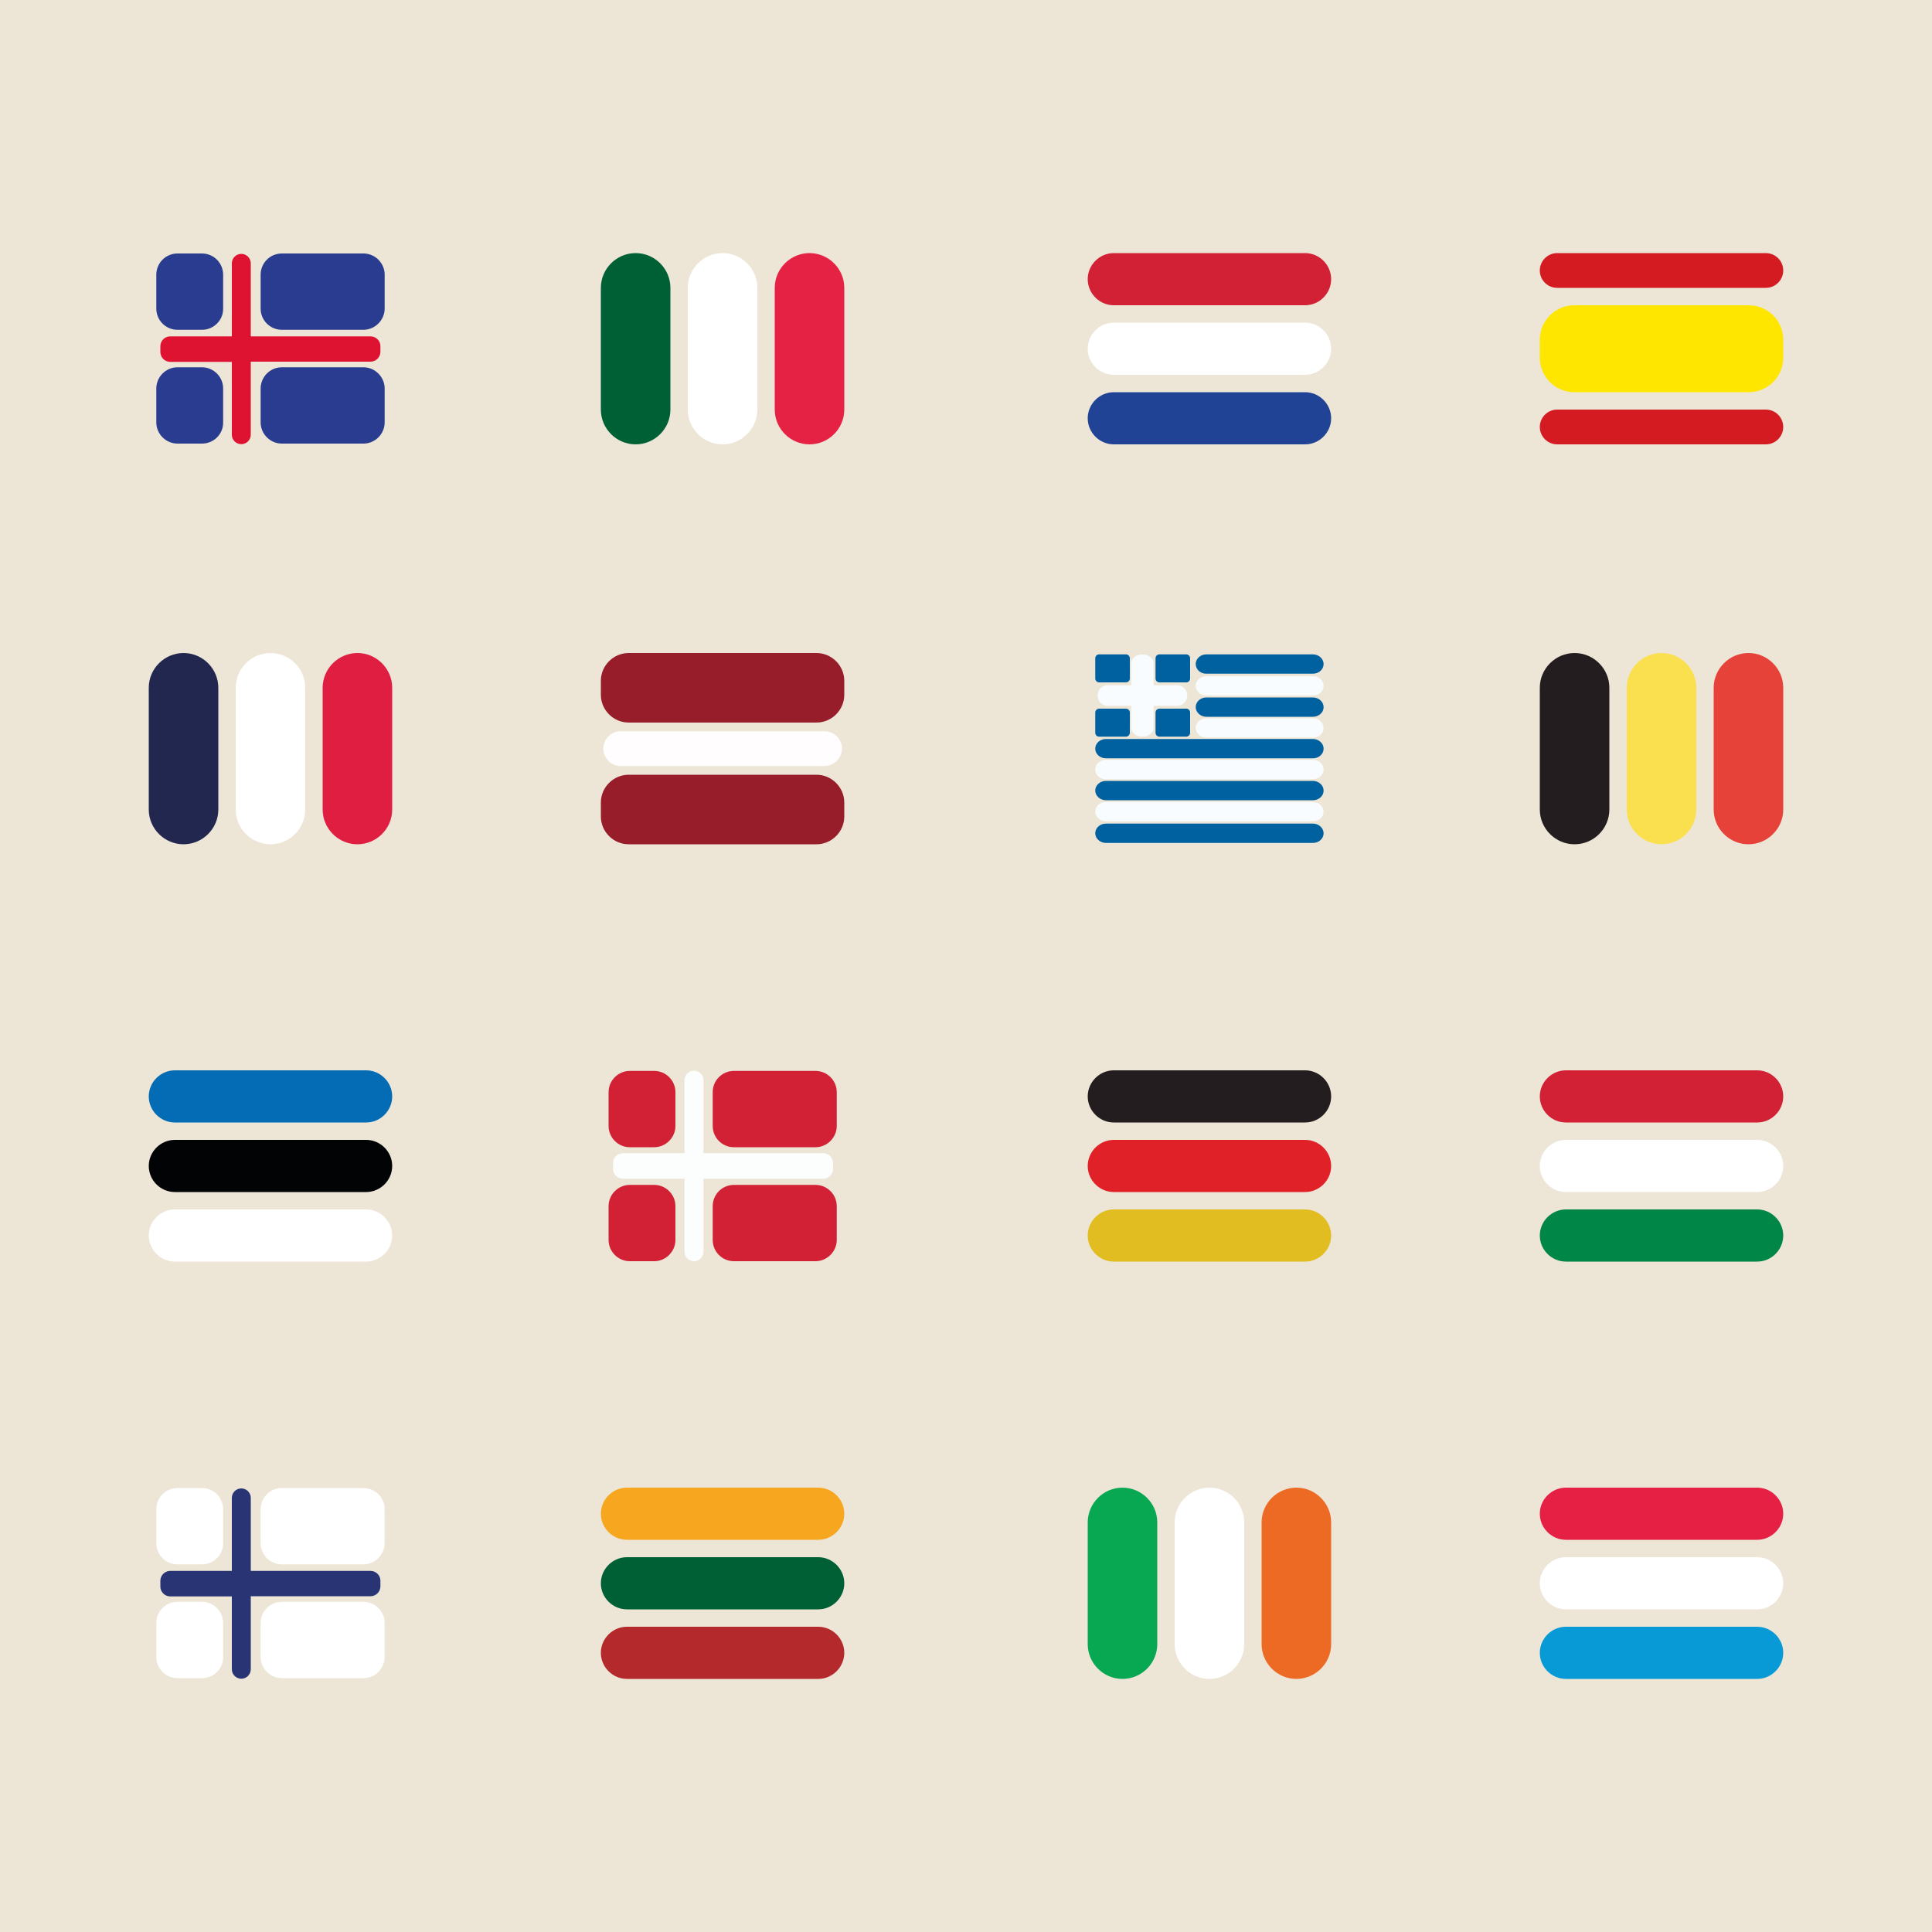 <?xml version="1.0" encoding="utf-8"?>
<!-- Generator: Adobe Illustrator 20.1.0, SVG Export Plug-In . SVG Version: 6.00 Build 0)  -->
<svg version="1.1" xmlns="http://www.w3.org/2000/svg" xmlns:xlink="http://www.w3.org/1999/xlink" x="0px" y="0px"
	 viewBox="0 0 1000 1000" style="enable-background:new 0 0 1000 1000;" xml:space="preserve">
<g id="Layer_5">
	<rect x="-53.5" y="-53.5" style="fill:#EDE6D7;" width="1107" height="1107"/>
</g>
<g id="Capa_3">
	<g>
		<g>
			<path style="fill:#231D1F;" d="M675.5,581h-99c-7.4,0-13.5-6.1-13.5-13.5l0,0c0-7.4,6.1-13.5,13.5-13.5h99
				c7.4,0,13.5,6.1,13.5,13.5l0,0C689,574.9,682.9,581,675.5,581z"/>
			<path style="fill:#E12128;" d="M675.5,617h-99c-7.4,0-13.5-6.1-13.5-13.5l0,0c0-7.4,6.1-13.5,13.5-13.5h99
				c7.4,0,13.5,6.1,13.5,13.5l0,0C689,610.9,682.9,617,675.5,617z"/>
			<path style="fill:#E1BD22;" d="M675.5,653h-99c-7.4,0-13.5-6.1-13.5-13.5l0,0c0-7.4,6.1-13.5,13.5-13.5h99
				c7.4,0,13.5,6.1,13.5,13.5l0,0C689,646.9,682.9,653,675.5,653z"/>
		</g>
		<g>
			<path style="fill:#036CB5;" d="M189.5,581h-99c-7.4,0-13.5-6.1-13.5-13.5l0,0c0-7.4,6.1-13.5,13.5-13.5h99
				c7.4,0,13.5,6.1,13.5,13.5l0,0C203,574.9,196.9,581,189.5,581z"/>
			<path style="fill:#020304;" d="M189.5,617h-99c-7.4,0-13.5-6.1-13.5-13.5l0,0c0-7.4,6.1-13.5,13.5-13.5h99
				c7.4,0,13.5,6.1,13.5,13.5l0,0C203,610.9,196.9,617,189.5,617z"/>
			<path style="fill:#FFFFFF;" d="M189.5,653h-99c-7.4,0-13.5-6.1-13.5-13.5l0,0c0-7.4,6.1-13.5,13.5-13.5h99
				c7.4,0,13.5,6.1,13.5,13.5l0,0C203,646.9,196.9,653,189.5,653z"/>
		</g>
		<g>
			<path style="fill:#E62044;" d="M909.5,797h-99c-7.4,0-13.5-6.1-13.5-13.5l0,0c0-7.4,6.1-13.5,13.5-13.5h99
				c7.4,0,13.5,6.1,13.5,13.5l0,0C923,790.9,916.9,797,909.5,797z"/>
			<path style="fill:#FFFFFF;" d="M909.5,833h-99c-7.4,0-13.5-6.1-13.5-13.5l0,0c0-7.4,6.1-13.5,13.5-13.5h99
				c7.4,0,13.5,6.1,13.5,13.5l0,0C923,826.9,916.9,833,909.5,833z"/>
			<path style="fill:#089AD7;" d="M909.5,869h-99c-7.4,0-13.5-6.1-13.5-13.5l0,0c0-7.4,6.1-13.5,13.5-13.5h99
				c7.4,0,13.5,6.1,13.5,13.5l0,0C923,862.9,916.9,869,909.5,869z"/>
		</g>
		<g>
			<path style="fill:#231D1F;" d="M815,437L815,437c-9.9,0-18-8.1-18-18v-63c0-9.9,8.1-18,18-18l0,0c9.9,0,18,8.1,18,18v63
				C833,428.9,824.9,437,815,437z"/>
			<path style="fill:#FAE04F;" d="M860,437L860,437c-9.9,0-18-8.1-18-18v-63c0-9.9,8.1-18,18-18l0,0c9.9,0,18,8.1,18,18v63
				C878,428.9,869.9,437,860,437z"/>
			<path style="fill:#E64239;" d="M905,437L905,437c-9.9,0-18-8.1-18-18v-63c0-9.9,8.1-18,18-18l0,0c9.9,0,18,8.1,18,18v63
				C923,428.9,914.9,437,905,437z"/>
		</g>
		<g>
			<path style="fill:#222750;" d="M95,437L95,437c-9.9,0-18-8.1-18-18v-63c0-9.9,8.1-18,18-18h0c9.9,0,18,8.1,18,18v63
				C113,428.9,104.9,437,95,437z"/>
			<path style="fill:#FFFFFF;" d="M140,437L140,437c-9.9,0-18-8.1-18-18v-63c0-9.9,8.1-18,18-18h0c9.9,0,18,8.1,18,18v63
				C158,428.9,149.9,437,140,437z"/>
			<path style="fill:#DF1E42;" d="M185,437L185,437c-9.9,0-18-8.1-18-18v-63c0-9.9,8.1-18,18-18h0c9.9,0,18,8.1,18,18v63
				C203,428.9,194.9,437,185,437z"/>
		</g>
		<g>
			<path style="fill:#006035;" d="M329,230L329,230c-9.9,0-18-8.1-18-18v-63c0-9.9,8.1-18,18-18h0c9.9,0,18,8.1,18,18v63
				C347,221.9,338.9,230,329,230z"/>
			<path style="fill:#FFFFFF;" d="M374,230L374,230c-9.9,0-18-8.1-18-18v-63c0-9.9,8.1-18,18-18h0c9.9,0,18,8.1,18,18v63
				C392,221.9,383.9,230,374,230z"/>
			<path style="fill:#E62244;" d="M419,230L419,230c-9.9,0-18-8.1-18-18v-63c0-9.9,8.1-18,18-18h0c9.9,0,18,8.1,18,18v63
				C437,221.9,428.9,230,419,230z"/>
		</g>
		<g>
			<path style="fill:#D22035;" d="M675.5,158h-99c-7.4,0-13.5-6.1-13.5-13.5v0c0-7.4,6.1-13.5,13.5-13.5h99
				c7.4,0,13.5,6.1,13.5,13.5v0C689,151.9,682.9,158,675.5,158z"/>
			<path style="fill:#FFFFFF;" d="M675.5,194h-99c-7.4,0-13.5-6.1-13.5-13.5v0c0-7.4,6.1-13.5,13.5-13.5h99
				c7.4,0,13.5,6.1,13.5,13.5v0C689,187.9,682.9,194,675.5,194z"/>
			<path style="fill:#214395;" d="M675.5,230h-99c-7.4,0-13.5-6.1-13.5-13.5v0c0-7.4,6.1-13.5,13.5-13.5h99
				c7.4,0,13.5,6.1,13.5,13.5v0C689,223.9,682.9,230,675.5,230z"/>
		</g>
		<g>
			<path style="fill:#D22035;" d="M909.5,581h-99c-7.4,0-13.5-6.1-13.5-13.5l0,0c0-7.4,6.1-13.5,13.5-13.5h99
				c7.4,0,13.5,6.1,13.5,13.5l0,0C923,574.9,916.9,581,909.5,581z"/>
			<path style="fill:#FFFFFF;" d="M909.5,617h-99c-7.4,0-13.5-6.1-13.5-13.5l0,0c0-7.4,6.1-13.5,13.5-13.5h99
				c7.4,0,13.5,6.1,13.5,13.5l0,0C923,610.9,916.9,617,909.5,617z"/>
			<path style="fill:#008647;" d="M909.5,653h-99c-7.4,0-13.5-6.1-13.5-13.5l0,0c0-7.4,6.1-13.5,13.5-13.5h99
				c7.4,0,13.5,6.1,13.5,13.5l0,0C923,646.9,916.9,653,909.5,653z"/>
		</g>
		<g>
			<path style="fill:#08A752;" d="M581,869L581,869c-9.9,0-18-8.1-18-18v-63c0-9.9,8.1-18,18-18l0,0c9.9,0,18,8.1,18,18v63
				C599,860.9,590.9,869,581,869z"/>
			<path style="fill:#FFFFFF;" d="M626,869L626,869c-9.9,0-18-8.1-18-18v-63c0-9.9,8.1-18,18-18l0,0c9.9,0,18,8.1,18,18v63
				C644,860.9,635.9,869,626,869z"/>
			<path style="fill:#ED6A24;" d="M671,869L671,869c-9.9,0-18-8.1-18-18v-63c0-9.9,8.1-18,18-18l0,0c9.9,0,18,8.1,18,18v63
				C689,860.9,680.9,869,671,869z"/>
		</g>
		<g>
			<path style="fill:#F7A61F;" d="M423.5,797h-99c-7.4,0-13.5-6.1-13.5-13.5l0,0c0-7.4,6.1-13.5,13.5-13.5h99
				c7.4,0,13.5,6.1,13.5,13.5l0,0C437,790.9,430.9,797,423.5,797z"/>
			<path style="fill:#006035;" d="M423.5,833h-99c-7.4,0-13.5-6.1-13.5-13.5l0,0c0-7.4,6.1-13.5,13.5-13.5h99
				c7.4,0,13.5,6.1,13.5,13.5l0,0C437,826.9,430.9,833,423.5,833z"/>
			<path style="fill:#B4292B;" d="M423.5,869h-99c-7.4,0-13.5-6.1-13.5-13.5l0,0c0-7.4,6.1-13.5,13.5-13.5h99
				c7.4,0,13.5,6.1,13.5,13.5l0,0C437,862.9,430.9,869,423.5,869z"/>
		</g>
		<g>
			<path style="fill:#D41B22;" d="M914,149H806c-5,0-9-4.1-9-9v0c0-4.9,4-9,9-9h108c5,0,9,4.1,9,9v0C923,144.9,919,149,914,149z"/>
			<path style="fill:#D41B22;" d="M914,230H806c-5,0-9-4.1-9-9v0c0-4.9,4-9,9-9h108c5,0,9,4.1,9,9v0C923,225.9,919,230,914,230z"/>
			<path style="fill:#FEE601;" d="M905.2,203h-90.4c-9.8,0-17.8-8-17.8-17.8v-9.4c0-9.8,8-17.8,17.8-17.8h90.4
				c9.8,0,17.8,8,17.8,17.8v9.4C923,195,915,203,905.2,203z"/>
		</g>
		<g>
			<path style="fill:#FFFDFE;" d="M426.7,396.5H321.3c-4.9,0-9-4-9-9l0,0c0-5,4-9,9-9h105.5c4.9,0,9,4,9,9l0,0
				C435.7,392.5,431.7,396.5,426.7,396.5z"/>
			<path style="fill:#981D2B;" d="M422.6,374h-97.2c-7.9,0-14.4-6.5-14.4-14.4v-7.2c0-7.9,6.5-14.4,14.4-14.4h97.2
				c7.9,0,14.4,6.5,14.4,14.4v7.2C437,367.5,430.5,374,422.6,374z"/>
			<path style="fill:#981D2B;" d="M422.6,437h-97.2c-7.9,0-14.4-6.5-14.4-14.4v-7.2c0-7.9,6.5-14.4,14.4-14.4h97.2
				c7.9,0,14.4,6.5,14.4,14.4v7.2C437,430.5,430.5,437,422.6,437z"/>
		</g>
		<g>
			<path style="fill:#D22035;" d="M338.6,593.8h-12.6c-6,0-11-4.9-11-11v-17.5c0-6.1,5-11,11-11h12.6c6,0,11,4.9,11,11v17.5
				C349.6,588.8,344.6,593.8,338.6,593.8z"/>
			<path style="fill:#D22035;" d="M422.1,593.8h-42.2c-6.1,0-11-4.9-11-11v-17.5c0-6.1,4.9-11,11-11h42.2c6,0,11,4.9,11,11v17.5
				C433.1,588.8,428.1,593.8,422.1,593.8z"/>
			<path style="fill:#D22035;" d="M422.1,652.8h-42.2c-6.1,0-11-4.9-11-11v-17.5c0-6.1,4.9-11,11-11h42.2c6,0,11,4.9,11,11v17.5
				C433.1,647.8,428.1,652.8,422.1,652.8z"/>
			<path style="fill:#D22035;" d="M338.6,652.8h-12.6c-6,0-11-4.9-11-11v-17.5c0-6.1,5-11,11-11h12.6c6,0,11,4.9,11,11v17.5
				C349.6,647.8,344.6,652.8,338.6,652.8z"/>
			<path style="fill:#FCFEFE;" d="M426.1,596.9h-62v-37.8c0-2.7-2.2-4.9-4.9-4.9s-4.9,2.2-4.9,4.9v37.8h-31.9
				c-2.8,0-5.1,2.3-5.1,5.1v3c0,2.8,2.3,5.1,5.1,5.1h31.9v37.8c0,2.7,2.2,4.9,4.9,4.9s4.9-2.2,4.9-4.9v-37.8h62
				c2.8,0,5.1-2.3,5.1-5.1v-3C431.2,599.2,428.9,596.9,426.1,596.9z"/>
		</g>
		<g>
			<path style="fill:#293C90;" d="M104.6,170.7H91.9c-6.1,0-11-4.9-11-11v-17.5c0-6.1,4.9-11,11-11h12.6c6.1,0,11,4.9,11,11v17.5
				C115.6,165.7,110.6,170.7,104.6,170.7z"/>
			<path style="fill:#293C90;" d="M188.1,170.7h-42.2c-6.1,0-11-4.9-11-11v-17.5c0-6.1,4.9-11,11-11h42.2c6,0,11,4.9,11,11v17.5
				C199.1,165.7,194.1,170.7,188.1,170.7z"/>
			<path style="fill:#293C90;" d="M188.1,229.6h-42.2c-6.1,0-11-5-11-11v-17.5c0-6,4.9-11,11-11h42.2c6,0,11,5,11,11v17.5
				C199.1,224.7,194.1,229.6,188.1,229.6z"/>
			<path style="fill:#293C90;" d="M104.6,229.6H91.9c-6.1,0-11-5-11-11v-17.5c0-6,4.9-11,11-11h12.6c6.1,0,11,5,11,11v17.5
				C115.6,224.7,110.6,229.6,104.6,229.6z"/>
			<path style="fill:#DE1332;" d="M191.8,174.1h-62v-37.8c0-2.7-2.2-4.9-4.9-4.9s-4.9,2.2-4.9,4.9v37.8H88.1c-2.8,0-5.1,2.3-5.1,5.1
				v3c0,2.8,2.3,5.1,5.1,5.1H120V225c0,2.7,2.2,4.9,4.9,4.9s4.9-2.2,4.9-4.9v-37.8h62c2.8,0,5.1-2.3,5.1-5.1v-3
				C196.9,176.4,194.6,174.1,191.8,174.1z"/>
		</g>
		<g>
			<path style="fill:#FFFFFF;" d="M104.6,809.7H91.9c-6.1,0-11-4.9-11-11v-17.5c0-6.1,4.9-11,11-11h12.6c6.1,0,11,4.9,11,11v17.5
				C115.6,804.7,110.6,809.7,104.6,809.7z"/>
			<path style="fill:#FFFFFF;" d="M188.1,809.7h-42.2c-6.1,0-11-4.9-11-11v-17.5c0-6.1,4.9-11,11-11h42.2c6,0,11,4.9,11,11v17.5
				C199.1,804.7,194.1,809.7,188.1,809.7z"/>
			<path style="fill:#FFFFFF;" d="M188.1,868.6h-42.2c-6.1,0-11-4.9-11-11v-17.5c0-6.1,4.9-11,11-11h42.2c6,0,11,4.9,11,11v17.5
				C199.1,863.7,194.1,868.6,188.1,868.6z"/>
			<path style="fill:#FFFFFF;" d="M104.6,868.6H91.9c-6.1,0-11-4.9-11-11v-17.5c0-6.1,4.9-11,11-11h12.6c6.1,0,11,4.9,11,11v17.5
				C115.6,863.7,110.6,868.6,104.6,868.6z"/>
			<path style="fill:#283474;" d="M191.8,813.1h-62v-37.8c0-2.7-2.2-4.9-4.9-4.9s-4.9,2.2-4.9,4.9v37.8H88.1c-2.8,0-5.1,2.3-5.1,5.1
				v3c0,2.8,2.3,5.1,5.1,5.1H120V864c0,2.7,2.2,4.9,4.9,4.9s4.9-2.2,4.9-4.9v-37.8h62c2.8,0,5.1-2.3,5.1-5.1v-3
				C196.9,815.4,194.6,813.1,191.8,813.1z"/>
		</g>
		<g>
			<path style="fill:#F9FCFE;" d="M609.4,354.7h-12.3v-11.3c0-2.6-2.6-4.7-5.8-4.7c-3.2,0-5.8,2.1-5.8,4.7v11.3h-12.3
				c-2.8,0-5.1,2.4-5.1,5.3v0c0,2.9,2.3,5.3,5.1,5.3h12.3v11.3c0,2.6,2.6,4.7,5.8,4.7c3.2,0,5.8-2.1,5.8-4.7v-11.3h12.3
				c2.8,0,5.1-2.4,5.1-5.3C614.5,357.1,612.2,354.7,609.4,354.7z"/>
			<path style="fill:#0061A0;" d="M618.9,343.7L618.9,343.7c0-2.8,2.5-5,5.5-5h55.2c3,0,5.5,2.3,5.5,5l0,0c0,2.8-2.5,5-5.5,5h-55.2
				C621.4,348.8,618.9,346.5,618.9,343.7z"/>
			<path style="fill:#F9FCFE;" d="M618.9,355L618.9,355c0-2.8,2.5-5,5.5-5h55.2c3,0,5.5,2.3,5.5,5l0,0c0,2.8-2.5,5-5.5,5h-55.2
				C621.4,360,618.9,357.7,618.9,355z"/>
			<path style="fill:#0061A0;" d="M618.9,366L618.9,366c0-2.8,2.5-5,5.5-5h55.2c3,0,5.5,2.3,5.5,5l0,0c0,2.8-2.5,5-5.5,5h-55.2
				C621.4,371,618.9,368.7,618.9,366z"/>
			<path style="fill:#F9FCFE;" d="M618.9,376.8L618.9,376.8c0-2.8,2.5-5,5.5-5h55.2c3,0,5.5,2.3,5.5,5v0c0,2.8-2.5,5-5.5,5h-55.2
				C621.4,381.8,618.9,379.5,618.9,376.8z"/>
			<path style="fill:#0061A0;" d="M566.9,387.5L566.9,387.5c0-2.8,2.5-5,5.5-5h107.2c3,0,5.5,2.3,5.5,5l0,0c0,2.8-2.5,5-5.5,5H572.4
				C569.4,392.5,566.9,390.3,566.9,387.5z"/>
			<path style="fill:#0061A0;" d="M566.9,409.2L566.9,409.2c0-2.8,2.5-5,5.5-5h107.2c3,0,5.5,2.3,5.5,5l0,0c0,2.8-2.5,5-5.5,5H572.4
				C569.4,414.2,566.9,411.9,566.9,409.2z"/>
			<path style="fill:#F9FCFE;" d="M566.9,420.1L566.9,420.1c0-2.8,2.5-5,5.5-5h107.2c3,0,5.5,2.3,5.5,5l0,0c0,2.8-2.5,5-5.5,5H572.4
				C569.4,425.1,566.9,422.9,566.9,420.1z"/>
			<path style="fill:#0061A0;" d="M566.9,431.3L566.9,431.3c0-2.8,2.5-5,5.5-5h107.2c3,0,5.5,2.3,5.5,5l0,0c0,2.8-2.5,5-5.5,5H572.4
				C569.4,436.3,566.9,434,566.9,431.3z"/>
			<path style="fill:#F9FCFE;" d="M566.9,398.3L566.9,398.3c0-2.8,2.5-5,5.5-5h107.2c3,0,5.5,2.3,5.5,5v0c0,2.8-2.5,5-5.5,5H572.4
				C569.4,403.4,566.9,401.1,566.9,398.3z"/>
			<path style="fill:#0061A0;" d="M614,353.2h-13.9c-1.1,0-2-0.9-2-2v-10.5c0-1.1,0.9-2,2-2H614c1.1,0,2,0.9,2,2v10.5
				C616,352.3,615.1,353.2,614,353.2z"/>
			<path style="fill:#0061A0;" d="M614,381.3h-13.9c-1.1,0-2-0.9-2-2v-10.5c0-1.1,0.9-2,2-2H614c1.1,0,2,0.9,2,2v10.5
				C616,380.4,615.1,381.3,614,381.3z"/>
			<path style="fill:#0061A0;" d="M582.8,353.2h-13.9c-1.1,0-2-0.9-2-2v-10.5c0-1.1,0.9-2,2-2h13.9c1.1,0,2,0.9,2,2v10.5
				C584.8,352.3,583.9,353.2,582.8,353.2z"/>
			<path style="fill:#0061A0;" d="M582.8,381.3h-13.9c-1.1,0-2-0.9-2-2v-10.5c0-1.1,0.9-2,2-2h13.9c1.1,0,2,0.9,2,2v10.5
				C584.8,380.4,583.9,381.3,582.8,381.3z"/>
		</g>
	</g>
</g>
</svg>
